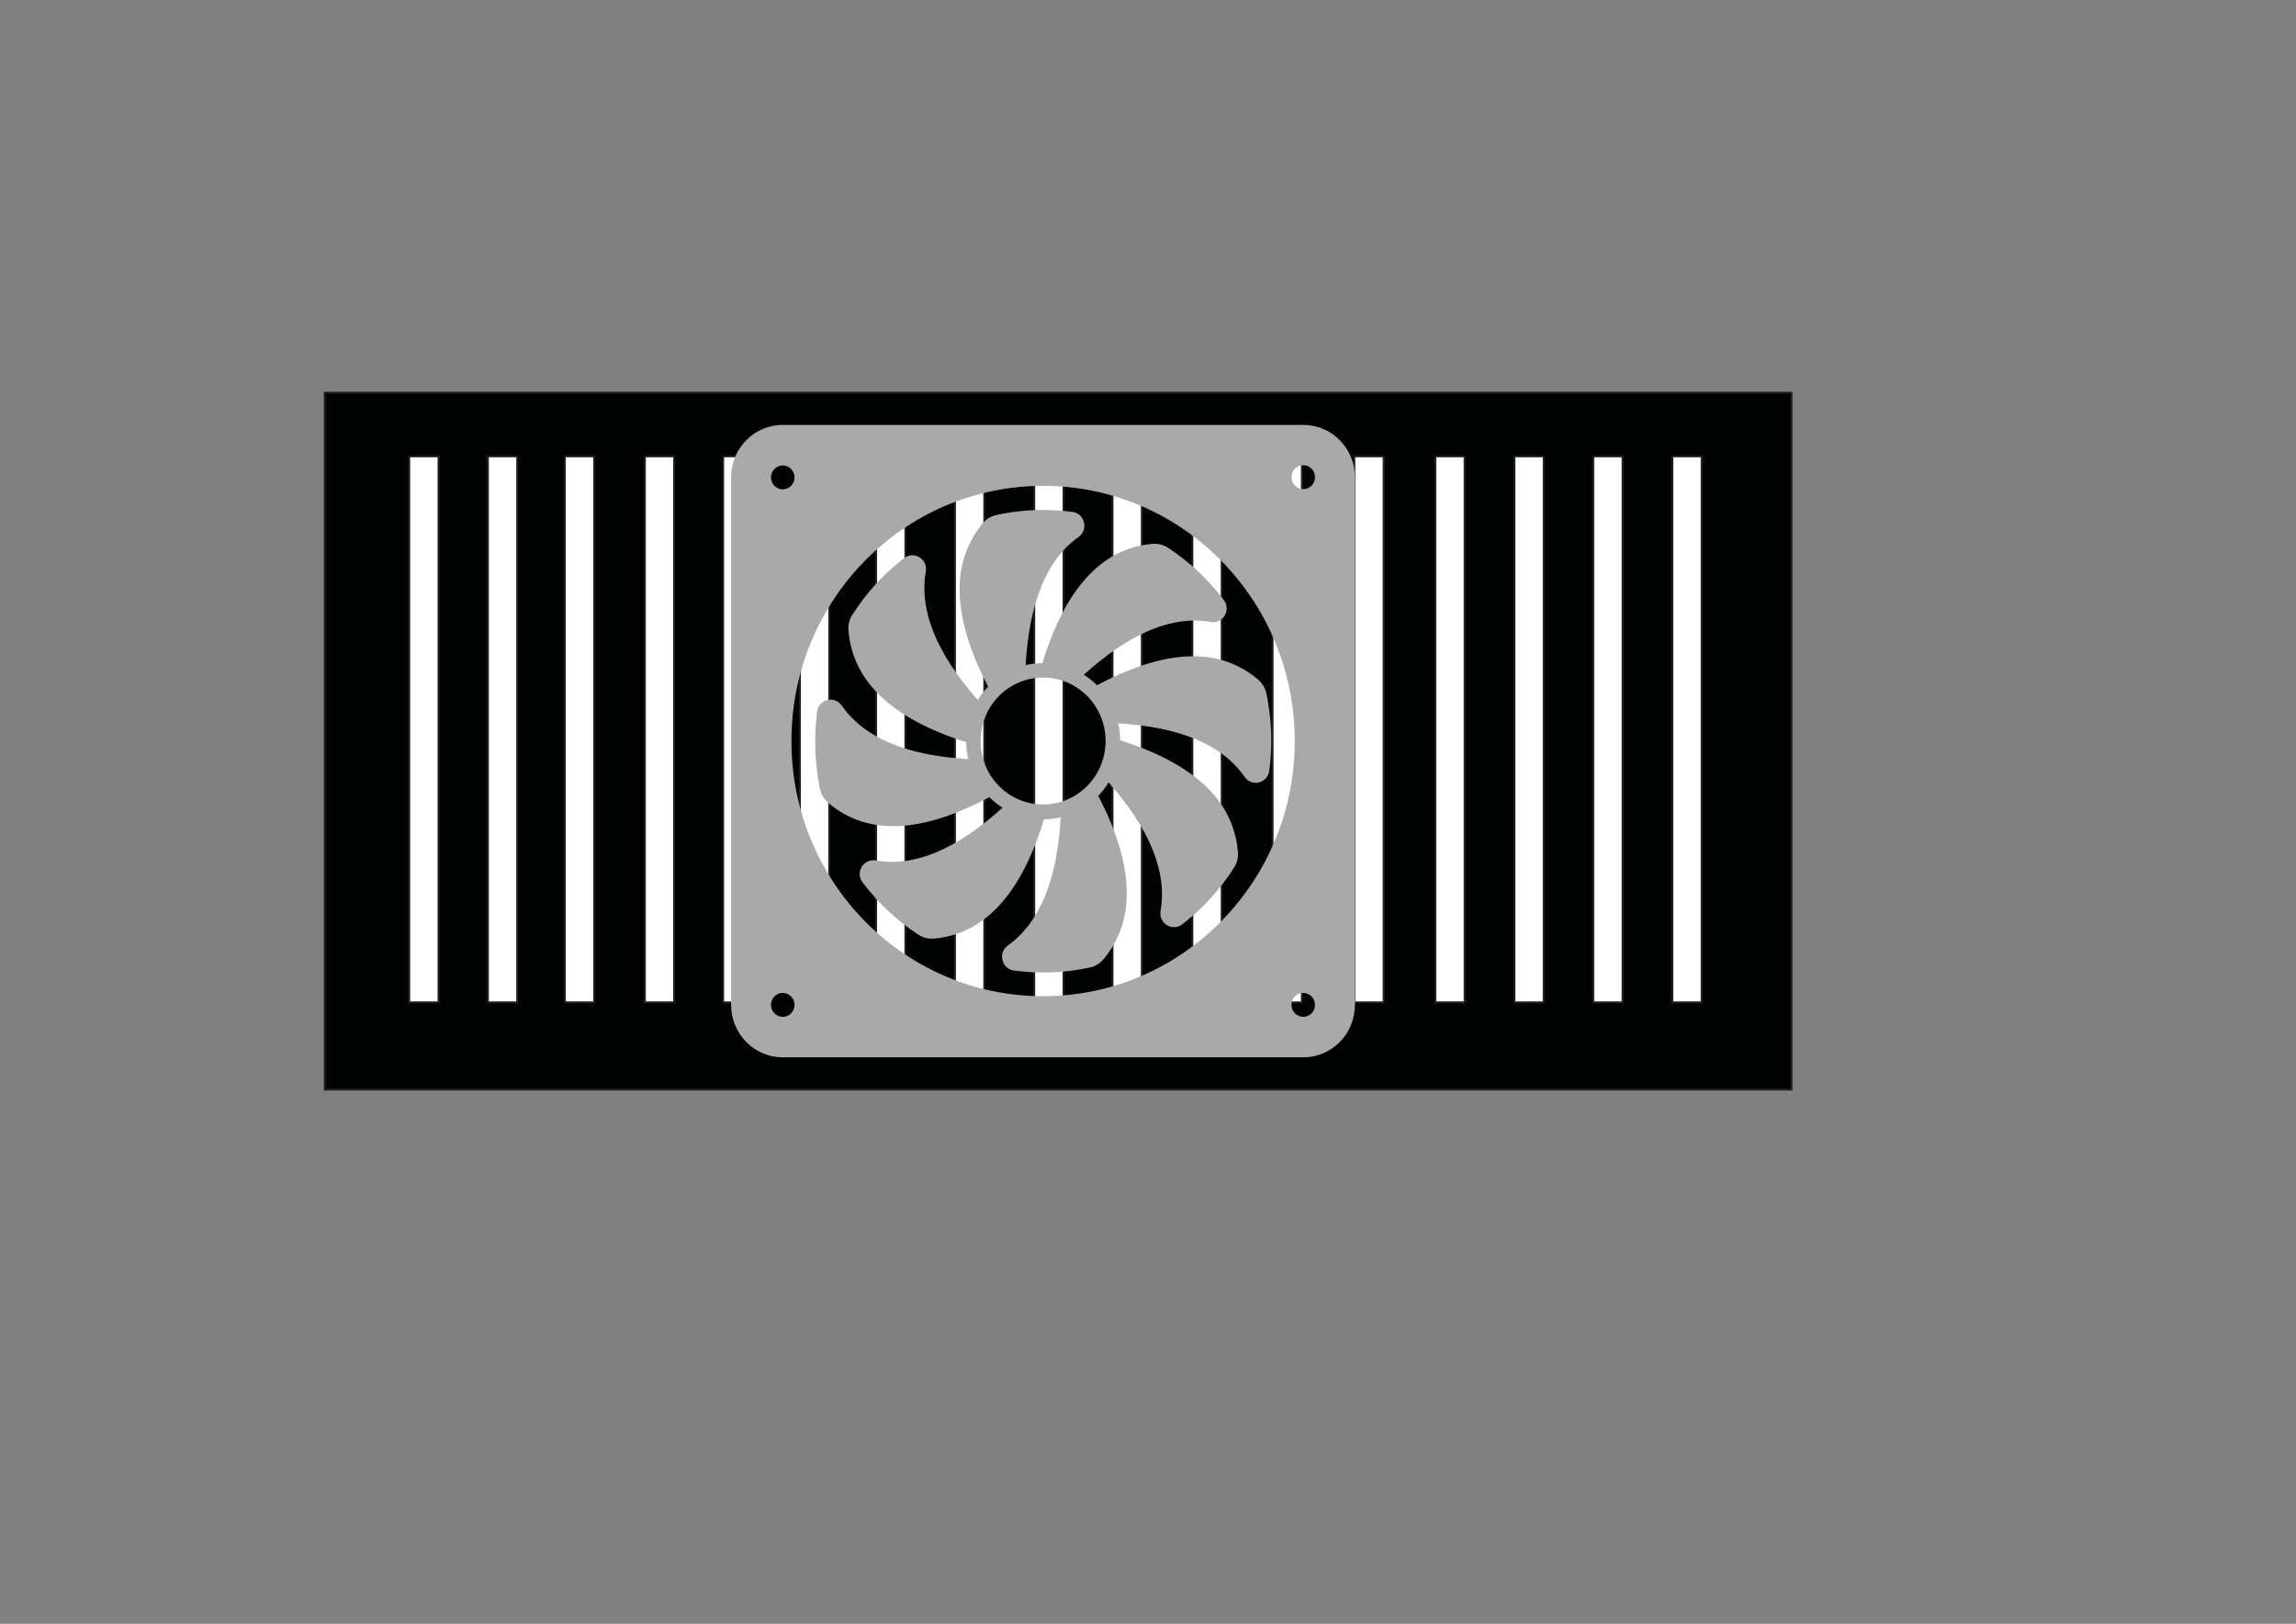 <?xml version="1.0" encoding="utf-8"?>
<!-- Generator: Adobe Illustrator 18.1.1, SVG Export Plug-In . SVG Version: 6.00 Build 0)  -->
<svg version="1.1" id="Layer_1" xmlns="http://www.w3.org/2000/svg" xmlns:xlink="http://www.w3.org/1999/xlink" x="0px" y="0px"
	 viewBox="0 0 1190.6 841.9" enable-background="new 0 0 1190.6 841.9" xml:space="preserve">
<rect x="0" y="0" width="1190.6" height="841.9" fill="#808080" stroke="none"/>
<g>
	<g>
		<rect x="168.4" y="203.6" fill="#000300" stroke="#231F20" stroke-miterlimit="10" width="760.6" height="361.3"/>
		<rect x="212.2" y="236.6" fill="#FFFFFF" stroke="#231F20" stroke-miterlimit="10" width="15.2" height="283.1"/>
		<rect x="253" y="236.6" fill="#FFFFFF" stroke="#231F20" stroke-miterlimit="10" width="15.2" height="283.1"/>
		<rect x="414.8" y="236.6" fill="#FFFFFF" stroke="#231F20" stroke-miterlimit="10" width="15.2" height="283.1"/>
		<rect x="454.3" y="236.6" fill="#FFFFFF" stroke="#231F20" stroke-miterlimit="10" width="15.2" height="283.1"/>
		<rect x="334.4" y="236.6" fill="#FFFFFF" stroke="#231F20" stroke-miterlimit="10" width="15.2" height="283.1"/>
		<rect x="292.9" y="236.6" fill="#FFFFFF" stroke="#231F20" stroke-miterlimit="10" width="15.2" height="283.1"/>
		<rect x="375" y="236.6" fill="#FFFFFF" stroke="#231F20" stroke-miterlimit="10" width="15.2" height="283.1"/>
		<rect x="867.2" y="236.6" fill="#FFFFFF" stroke="#231F20" stroke-miterlimit="10" width="15.2" height="283.1"/>
		<rect x="826.2" y="236.6" fill="#FFFFFF" stroke="#231F20" stroke-miterlimit="10" width="15.2" height="283.1"/>
		<rect x="785.3" y="236.6" fill="#FFFFFF" stroke="#231F20" stroke-miterlimit="10" width="15.2" height="283.1"/>
		<rect x="744.3" y="236.6" fill="#FFFFFF" stroke="#231F20" stroke-miterlimit="10" width="15.2" height="283.1"/>
		<rect x="702.3" y="236.6" fill="#FFFFFF" stroke="#231F20" stroke-miterlimit="10" width="15.2" height="283.1"/>
		<rect x="659.9" y="236.6" fill="#FFFFFF" stroke="#231F20" stroke-miterlimit="10" width="15.2" height="283.1"/>
		<rect x="618.3" y="236.6" fill="#FFFFFF" stroke="#231F20" stroke-miterlimit="10" width="15.2" height="283.1"/>
		<rect x="576.9" y="236.6" fill="#FFFFFF" stroke="#231F20" stroke-miterlimit="10" width="15.2" height="283.1"/>
		<rect x="536.3" y="236.6" fill="#FFFFFF" stroke="#231F20" stroke-miterlimit="10" width="15.2" height="283.1"/>
		<rect x="495.2" y="236.6" fill="#FFFFFF" stroke="#231F20" stroke-miterlimit="10" width="15.2" height="283.1"/>
	</g>
	<g>
		<g id="Fan">
			<path fill="#A9A9A9" stroke="#A9A9A9" stroke-miterlimit="10" d="M675.8,220.8c-90,0-179.9,0-269.9,0
				c-14.5,0-26.3,11.9-26.3,26.7c0,91.2,0,182.4,0,273.5c0,14.7,11.8,26.7,26.3,26.7c90,0,179.9,0,269.9,0
				c14.5,0,26.3-11.9,26.3-26.7c0-91.2,0-182.4,0-273.5C702.1,232.7,690.4,220.8,675.8,220.8z M405.9,240.8c3.6,0,6.6,3,6.6,6.7
				s-2.9,6.7-6.6,6.7s-6.6-3-6.6-6.7S402.3,240.8,405.9,240.8z M405.9,527.7c-3.6,0-6.6-3-6.6-6.7c0-3.7,2.9-6.7,6.6-6.7
				s6.6,3,6.6,6.7C412.5,524.7,409.6,527.7,405.9,527.7z M540.9,517c-72.3,0-131-59.4-131-132.8s58.6-132.8,131-132.8
				s131,59.4,131,132.8S613.2,517,540.9,517z M675.8,527.7c-3.6,0-6.6-3-6.6-6.7c0-3.7,2.9-6.7,6.6-6.7s6.6,3,6.6,6.7
				C682.4,524.7,679.5,527.7,675.8,527.7z M675.8,254.1c-3.6,0-6.6-3-6.6-6.7s2.9-6.7,6.6-6.7s6.6,3,6.6,6.7
				S679.5,254.1,675.8,254.1z"/>
			<path fill="#A9A9A9" stroke="#A9A9A9" stroke-miterlimit="10" d="M656.3,360.1c-0.7-3.2-2-5.5-4.5-7.6
				c-19.9-16.7-47.6-15.6-83,3.4c-2.3-2.3-4.8-4.3-7.6-6c24.4-22.2,46.6-31.5,66.7-27.9c5.9,1,10-5.8,6.3-10.6
				c-8.1-10.7-17.4-19.4-28.5-26.8c-2.7-1.8-5.3-2.4-8.5-2.1c-25.8,2.5-44.5,23.1-56.3,61.8c-3.3,0-6.4,0.4-9.6,1.2
				c1.8-33.1,11-55.7,27.7-67.5c4.9-3.5,3-11.3-2.9-12.1c-13.2-1.7-25.8-1.3-38.9,1.5c-3.2,0.7-5.4,2-7.5,4.6
				c-16.5,20.2-15.4,48.2,3.3,84.1c-2.3,2.3-4.3,4.9-5.9,7.7c-21.9-24.7-31.1-47.2-27.5-67.6c1-6-5.7-10.1-10.5-6.4
				c-10.6,8.2-19.2,17.6-26.5,28.9c-1.8,2.7-2.4,5.3-2.1,8.6c2.4,26.1,22.8,45.1,61,57.1c0,3.3,0.4,6.5,1.2,9.7
				c-32.7-1.8-54.9-11.1-66.6-28c-3.5-5-11.1-3.1-11.9,3c-1.7,13.4-1.2,26.2,1.4,39.4c0.7,3.2,2,5.5,4.5,7.6
				c19.9,16.7,47.6,15.6,83-3.4c2.3,2.3,4.8,4.3,7.6,6c-24.4,22.2-46.6,31.5-66.7,27.9c-5.9-1-10,5.8-6.3,10.6
				c8.1,10.7,17.4,19.4,28.5,26.8c2.7,1.8,5.3,2.4,8.5,2.1c25.8-2.5,44.5-23.1,56.3-61.8c3.3,0,6.4-0.4,9.6-1.2
				c-1.8,33.1-11,55.7-27.7,67.5c-4.9,3.5-3,11.3,2.9,12.1c13.2,1.7,25.8,1.3,38.9-1.5c3.2-0.7,5.4-2,7.5-4.6
				c16.5-20.2,15.4-48.2-3.3-84.1c2.3-2.3,4.3-4.9,5.9-7.7c21.9,24.7,31.1,47.2,27.5,67.6c-1,6,5.7,10.1,10.5,6.4
				c10.6-8.2,19.2-17.6,26.5-28.9c1.8-2.7,2.4-5.3,2.1-8.6c-2.4-26.1-22.8-45.1-61-57.1c0-3.3-0.4-6.5-1.2-9.7
				c32.7,1.8,54.9,11.1,66.6,28c3.5,5,11.1,3.1,11.9-3C659.4,386.2,659,373.4,656.3,360.1z M540.9,417.6
				c-18.2,0-32.9-14.9-32.9-33.4s14.7-33.4,32.9-33.4c18.2,0,32.9,14.9,32.9,33.4S559,417.6,540.9,417.6z"/>
		</g>
	</g>
</g>
</svg>
